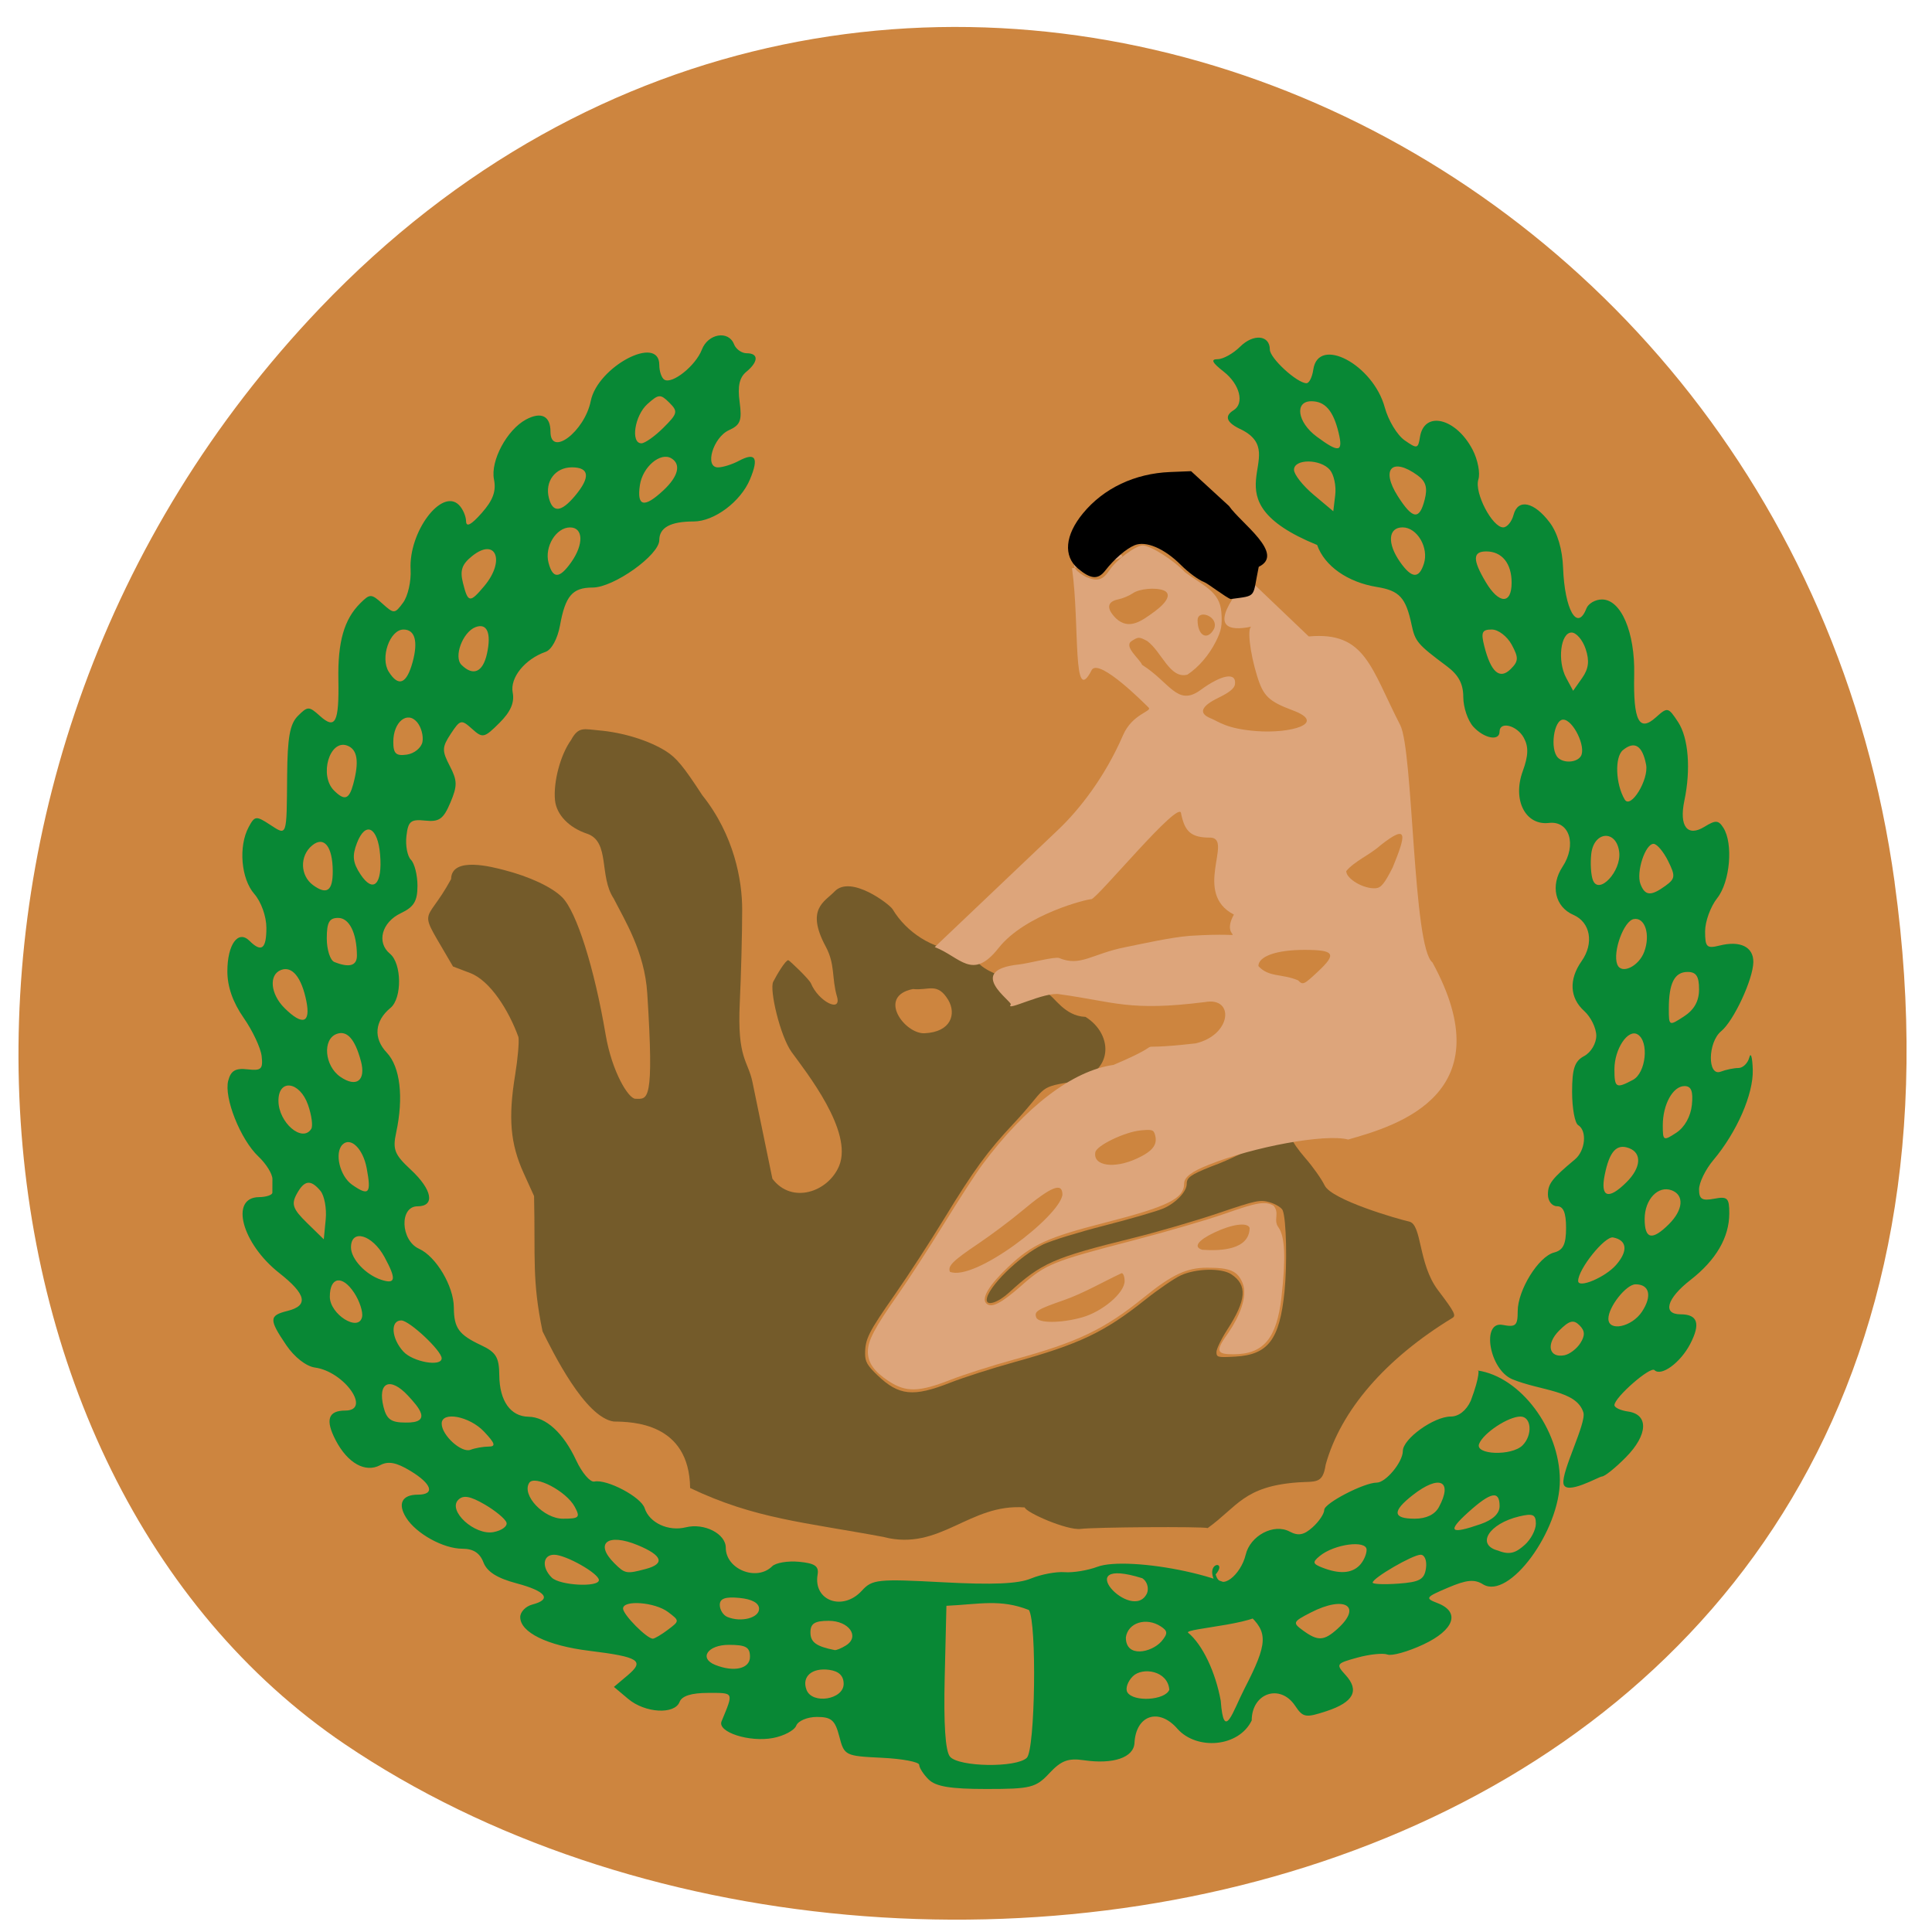 <svg xmlns="http://www.w3.org/2000/svg" viewBox="0 0 256 256"><g fill="#cd853f" color="#000"><path d="m 244.84 882.37 c 49.681 128.5 -89.55 194.42 -176.23 161.67 -60.5 -22.859 -90.65 -113.97 -47.683 -187.62 54.22 -92.93 185.6 -73.16 223.92 25.949 z" transform="matrix(0.958 0.229 -0.226 0.956 215.9 -782.71)"/></g><g transform="matrix(0.801 0 0 0.796 21.941 23.981)"><path d="m 126.24 266.11 c -0.864 -0.864 -1.571 -1.968 -1.571 -2.452 0 -0.484 -2.786 -1.015 -6.19 -1.179 -6.06 -0.291 -6.208 -0.368 -7.03 -3.548 -0.7 -2.715 -1.31 -3.25 -3.703 -3.25 -1.575 0 -3.114 0.65 -3.419 1.445 -0.305 0.795 -2.045 1.725 -3.867 2.066 -3.917 0.735 -9.217 -0.997 -8.49 -2.775 2.02 -4.932 2.11 -4.736 -2.227 -4.736 -2.756 0 -4.331 0.501 -4.714 1.5 -0.823 2.145 -5.719 1.857 -8.501 -0.5 l -2.361 -2 l 2.271 -1.928 c 2.871 -2.436 1.897 -3.059 -6.382 -4.086 -6.915 -0.858 -11.389 -3.059 -11.389 -5.603 0 -0.864 0.9 -1.806 2 -2.094 3.292 -0.861 2.284 -2.221 -2.615 -3.532 -3.21 -0.859 -4.877 -1.923 -5.475 -3.496 -0.591 -1.555 -1.679 -2.262 -3.48 -2.262 -3.136 0 -7.632 -2.494 -9.295 -5.157 -1.455 -2.329 -0.696 -3.843 1.925 -3.843 2.901 0 2.346 -1.783 -1.231 -3.958 -2.331 -1.418 -3.656 -1.669 -5 -0.95 -2.457 1.315 -5.387 -0.338 -7.359 -4.151 -1.753 -3.389 -1.253 -4.941 1.59 -4.941 4.39 0 -0.168 -6.497 -5.02 -7.162 -1.454 -0.199 -3.403 -1.732 -4.75 -3.736 -2.884 -4.29 -2.861 -4.919 0.216 -5.691 3.521 -0.884 3.114 -2.756 -1.371 -6.309 -6.183 -4.897 -8.229 -12.568 -3.369 -12.63 1.223 -0.016 2.228 -0.353 2.232 -0.75 0.004 -0.397 0.008 -1.418 0.008 -2.269 0 -0.851 -1.044 -2.539 -2.321 -3.75 -2.969 -2.817 -5.728 -9.801 -4.988 -12.627 0.434 -1.659 1.2 -2.111 3.19 -1.879 2.265 0.263 2.581 -0.032 2.338 -2.186 -0.154 -1.37 -1.494 -4.242 -2.977 -6.382 -1.785 -2.576 -2.696 -5.189 -2.696 -7.732 0 -4.491 1.779 -6.971 3.655 -5.096 1.993 1.993 2.8 1.374 2.8 -2.147 0 -1.912 -0.858 -4.336 -2 -5.653 -2.196 -2.532 -2.646 -7.925 -0.928 -11.134 1 -1.875 1.226 -1.901 3.5 -0.411 2.881 1.888 2.775 2.19 2.861 -8.164 0.052 -6.362 0.454 -8.597 1.786 -9.933 1.627 -1.632 1.822 -1.631 3.651 0.024 2.546 2.304 3.167 1.066 3.038 -6.05 -0.115 -6.31 0.951 -10.05 3.628 -12.727 1.603 -1.603 1.817 -1.599 3.674 0.082 1.896 1.716 2.027 1.709 3.408 -0.181 0.79 -1.081 1.348 -3.55 1.24 -5.487 -0.349 -6.257 5.125 -13.639 7.989 -10.775 0.634 0.634 1.167 1.851 1.185 2.703 0.022 1.06 0.841 0.63 2.592 -1.363 1.866 -2.123 2.416 -3.637 2.027 -5.582 -0.618 -3.089 2.153 -8.294 5.316 -9.987 2.511 -1.344 4.03 -0.574 4.03 2.041 0 4.284 5.648 -0.049 6.66 -5.11 1.148 -5.739 11.34 -11.139 11.34 -6.01 0 1.068 0.377 2.174 0.837 2.458 1.299 0.803 5.187 -2.332 6.201 -5 1.02 -2.682 4.419 -3.256 5.323 -0.899 0.317 0.825 1.265 1.5 2.107 1.5 1.987 0 1.954 1.404 -0.072 3.086 -1.141 0.947 -1.461 2.394 -1.11 5.01 0.417 3.107 0.141 3.842 -1.764 4.71 -2.619 1.194 -4.087 6.192 -1.818 6.192 0.785 0 2.336 -0.486 3.447 -1.081 2.777 -1.486 3.348 -0.538 1.851 3.075 -1.54 3.718 -5.917 7.01 -9.325 7.01 -3.819 0 -5.677 1.015 -5.677 3.101 0 2.493 -7.547 7.899 -11.03 7.899 -3.337 0 -4.507 1.367 -5.397 6.303 -0.401 2.223 -1.39 4.05 -2.38 4.399 -3.425 1.205 -5.916 4.306 -5.444 6.776 0.32 1.676 -0.346 3.208 -2.203 5.066 -2.517 2.517 -2.764 2.571 -4.527 0.976 -1.763 -1.596 -1.953 -1.551 -3.508 0.821 -1.468 2.24 -1.486 2.812 -0.172 5.354 1.264 2.444 1.278 3.307 0.095 6.119 -1.146 2.725 -1.841 3.224 -4.157 2.98 -2.402 -0.253 -2.825 0.098 -3.109 2.579 -0.181 1.579 0.157 3.357 0.75 3.95 0.593 0.593 1.078 2.539 1.078 4.324 0 2.555 -0.585 3.525 -2.75 4.559 -3.163 1.511 -4.059 4.879 -1.798 6.755 1.959 1.626 2.02 7.408 0.087 9.01 -2.632 2.184 -2.871 5.05 -0.623 7.442 2.231 2.374 2.822 7.443 1.556 13.334 -0.601 2.797 -0.268 3.644 2.416 6.151 3.569 3.334 4.074 6.105 1.113 6.105 -3.01 0 -2.803 5.677 0.261 7.07 2.82 1.285 5.734 6.226 5.754 9.758 0.02 3.434 0.81 4.541 4.485 6.281 2.507 1.187 3.01 2.02 3.034 5.04 0.04 4.249 1.858 6.833 4.838 6.879 2.889 0.045 5.774 2.703 7.882 7.26 0.965 2.086 2.315 3.674 3 3.53 2.085 -0.441 7.734 2.564 8.325 4.428 0.774 2.439 3.921 3.913 6.807 3.189 3.045 -0.764 6.614 1.068 6.614 3.396 0 3.591 5.113 5.652 7.673 3.092 0.59 -0.59 2.593 -0.928 4.45 -0.75 2.628 0.251 3.308 0.727 3.066 2.147 -0.741 4.35 4.18 6.135 7.328 2.657 1.7 -1.879 2.628 -1.975 13.405 -1.395 8.263 0.445 12.437 0.265 14.578 -0.628 1.65 -0.688 4.145 -1.161 5.544 -1.052 1.399 0.11 3.84 -0.293 5.424 -0.895 4.976 -1.892 24.798 1.582 27.484 6.883 1.318 2.6 -13.368 3.344 -12.464 4.095 2.359 1.958 4.526 6.514 5.392 11.336 0.513 6.976 1.999 1.732 3.935 -2.048 3.871 -7.561 3.951 -9.386 0.545 -12.424 -11.195 -8.01 -2.472 -9.908 -5.32 -6.572 0.784 2.997 4.191 0.015 4.963 -3.274 0.747 -3.188 4.651 -5.264 7.268 -3.864 1.434 0.767 2.364 0.592 3.813 -0.72 1.054 -0.954 1.917 -2.253 1.917 -2.887 0 -1.102 6.573 -4.537 8.681 -4.537 1.506 0 4.319 -3.427 4.319 -5.261 0 -2.026 5.128 -5.739 7.926 -5.739 1.311 0 2.57 -0.993 3.306 -2.61 1.592 -4.238 1.322 -5.367 1.174 -5.05 7.06 1.052 13.526 9.732 13.572 18.211 0.046 8.464 -8.433 20.05 -12.716 17.378 -1.422 -0.888 -2.706 -0.764 -5.795 0.559 -3.733 1.599 -3.835 1.751 -1.718 2.572 3.805 1.476 2.775 4.47 -2.369 6.888 -2.541 1.194 -5.207 1.946 -5.925 1.67 -0.718 -0.276 -2.955 -0.046 -4.971 0.511 -3.516 0.971 -3.595 1.088 -1.953 2.903 2.341 2.586 1.318 4.53 -3.16 6.01 -3.471 1.146 -3.881 1.074 -5.192 -0.899 -2.475 -3.728 -7.179 -2.123 -7.179 2.45 -2.154 4.469 -9.08 4.982 -12.268 1.407 -3.063 -3.578 -6.884 -2.322 -7.125 2.341 -0.125 2.425 -3.51 3.586 -8.369 2.872 -2.599 -0.382 -3.758 0.056 -5.702 2.153 -2.243 2.42 -3.085 2.633 -10.416 2.633 -5.918 0 -8.382 -0.406 -9.548 -1.571 z m 16.229 -3.629 c 1.385 -1.385 1.68 -22.495 0.344 -24.602 -4.718 -1.869 -8.174 -0.956 -13.644 -0.698 l -0.283 11.858 c -0.188 7.888 0.104 12.324 0.872 13.25 1.441 1.736 11.02 1.88 12.71 0.192 z m -30.3 -12.3 c 0 -1.342 -0.778 -2.11 -2.365 -2.335 -2.883 -0.408 -4.62 1.127 -3.773 3.334 0.944 2.459 6.138 1.613 6.138 -1 z m 53.873 0.97 c -0.254 -3.183 -4.421 -3.814 -6.03 -2.243 -0.87 0.87 -1.277 2.075 -0.904 2.677 1.024 1.657 6.256 1.33 6.933 -0.434 z m -69.37 -5.47 c 0 -1.619 -0.667 -2 -3.5 -2 -3.493 0 -4.996 2.23 -2.25 3.338 3.108 1.254 5.75 0.639 5.75 -1.338 z m 15.896 -1.914 c 2.314 -1.465 0.477 -4.086 -2.864 -4.086 -2.326 0 -3.03 0.448 -3.03 1.927 0 1.632 0.945 2.327 4 2.942 0.275 0.055 1.128 -0.297 1.896 -0.783 z m 52.17 -0.662 c 1.084 -1.306 1.062 -1.735 -0.128 -2.506 -2.413 -1.562 -5.409 -0.608 -5.755 1.832 -0.043 3.476 4.234 2.552 5.883 0.674 z m -81.62 -1.956 c 1.921 -1.453 1.921 -1.483 0 -2.936 -2.178 -1.648 -7.441 -2.051 -7.441 -0.571 0 1.019 3.987 5.061 4.939 5.01 0.309 -0.018 1.435 -0.692 2.503 -1.5 z m 110.73 -0.123 c 4.196 -3.798 1.22 -5.633 -4.411 -2.721 -2.979 1.54 -3.044 1.695 -1.259 3 2.44 1.784 3.446 1.734 5.671 -0.279 z m -95.67 -3.345 c 0 -0.961 -1.167 -1.613 -3.25 -1.813 -2.344 -0.226 -3.25 0.099 -3.25 1.167 0 0.814 0.563 1.715 1.25 2 2.26 0.945 5.25 0.173 5.25 -1.356 z m 64.18 -2.601 c 0.338 -0.881 -0.014 -1.999 -0.781 -2.485 -12.409 -3.914 -1.601 7.636 0.781 2.485 z m -90.68 -2.183 c 0 -1.098 -5.475 -4.216 -7.404 -4.216 -1.882 0 -2.1 2.096 -0.396 3.8 1.322 1.322 7.8 1.667 7.8 0.416 z m 136.82 -1.966 c 0.179 -1.262 -0.208 -2.25 -0.882 -2.25 -1.314 0 -7.938 3.871 -7.938 4.639 0 0.262 1.912 0.338 4.25 0.168 3.533 -0.256 4.304 -0.687 4.57 -2.558 z m -129.07 0.12 c 3.231 -0.866 2.778 -2.251 -1.294 -3.953 -5 -2.09 -7.247 -0.351 -3.885 3.01 1.752 1.752 1.991 1.795 5.179 0.941 z m 118.05 -0.57 c 0.66 -0.66 1.2 -1.841 1.2 -2.625 0 -1.669 -5.355 -0.955 -7.752 1.034 -1.236 1.026 -1.178 1.301 0.405 1.924 2.804 1.104 4.82 0.995 6.147 -0.333 z m 27.371 -3.455 c 1.01 -0.91 1.829 -2.494 1.829 -3.519 0 -1.526 -0.499 -1.745 -2.75 -1.207 -5.03 1.202 -7.199 4.725 -3.5 5.692 2.026 0.832 3.058 0.257 4.421 -0.966 z m -168.46 -3.71 c -0.205 -0.614 -1.829 -1.967 -3.61 -3.01 -2.387 -1.394 -3.532 -1.597 -4.356 -0.772 -1.809 1.809 2.709 5.972 5.834 5.375 1.377 -0.263 2.337 -0.981 2.132 -1.595 z m 161.14 0.268 c 2.044 -0.712 3.149 -1.766 3.149 -3 0 -2.67 -1.45 -2.374 -5.234 1.069 -3.495 3.179 -2.947 3.686 2.085 1.931 z m -149.85 -2.892 c -1.391 -2.599 -6.664 -5.372 -7.535 -3.963 -1.261 2.04 2.412 5.952 5.588 5.952 2.697 0 2.901 -0.208 1.947 -1.99 z m 142.96 0.055 c 2.363 -4.416 0.084 -5.465 -4.33 -1.993 -3.436 2.703 -3.333 3.927 0.33 3.927 1.908 0 3.334 -0.69 4 -1.934 z m -157.21 -10.07 c 1.255 0 1.095 -0.53 -0.756 -2.5 -2.405 -2.56 -7 -3.432 -7 -1.329 0 1.94 3.275 4.937 4.769 4.364 0.767 -0.294 2.112 -0.535 2.987 -0.535 z m 171.04 -0.2 c 1.704 -1.704 1.488 -4.8 -0.335 -4.8 -2.029 0 -6.153 2.746 -6.849 4.56 -0.701 1.827 5.394 2.031 7.185 0.24 z m -184.37 -8.283 c -2.981 -3.217 -5.074 -2.227 -4.04 1.909 0.513 2.044 1.258 2.573 3.627 2.573 4.569 0.098 2.146 -2.591 0.41 -4.483 z m 5.571 -6.213 c 0 -1.262 -5.348 -6.305 -6.687 -6.305 -1.835 0 -1.638 2.983 0.342 5.171 1.578 1.744 6.345 2.595 6.345 1.133 z m -14.481 -10.916 c -1.965 -2.999 -4.02 -2.66 -4.02 0.665 0 2.931 4.771 5.948 5.333 3.373 0.183 -0.839 -0.408 -2.656 -1.314 -4.04 z m 5.03 -5.928 c -2.02 -3.75 -5.549 -4.778 -5.549 -1.616 0 1.926 2.427 4.541 5 5.388 2.407 0.792 2.535 -0.084 0.549 -3.772 z m -10.603 -11.03 c -1.623 -1.955 -2.679 -1.802 -3.949 0.572 -0.89 1.663 -0.597 2.476 1.715 4.75 l 2.789 2.743 l 0.318 -3.315 c 0.175 -1.823 -0.218 -3.961 -0.872 -4.75 z m 7.647 -3.792 c -0.608 -3.241 -2.657 -5.246 -3.995 -3.908 -1.37 1.37 -0.444 5.259 1.592 6.685 2.791 1.955 3.202 1.481 2.403 -2.777 z m -9.164 -6.528 c 0.301 -0.487 0.058 -2.287 -0.539 -4 -1.361 -3.903 -4.89 -4.398 -4.89 -0.686 0 3.643 3.961 7.06 5.429 4.686 z m 8.207 -11.292 c -0.98 -3.683 -2.307 -5.163 -4.03 -4.5 -2.351 0.902 -1.974 5.302 0.608 7.111 2.681 1.878 4.293 0.649 3.426 -2.611 z m -9.02 -9.978 c -0.793 -3.964 -2.349 -5.886 -4.192 -5.179 -2.049 0.786 -1.758 4 0.573 6.334 2.983 2.983 4.359 2.544 3.619 -1.155 z m 8.367 -7.595 c -0.029 -3.754 -1.269 -6.25 -3.103 -6.25 -1.477 0 -1.883 0.737 -1.883 3.417 0 1.879 0.563 3.644 1.25 3.921 2.479 1 3.75 0.63 3.736 -1.088 z m -4 -14.06 c -0.023 -4.102 -1.448 -5.881 -3.408 -4.254 -2.085 1.731 -2 5.03 0.163 6.614 2.278 1.666 3.265 0.948 3.246 -2.36 z m 7.834 -2.732 c -0.386 -4.613 -2.424 -5.625 -3.839 -1.905 -0.805 2.117 -0.676 3.261 0.587 5.188 2.127 3.247 3.668 1.691 3.252 -3.283 z m -4.449 -11.709 c 1.011 -3.773 0.708 -5.783 -0.971 -6.427 -2.928 -1.124 -4.717 4.959 -2.199 7.477 1.738 1.738 2.489 1.49 3.17 -1.05 z m 11.453 -7.05 c 0.189 -0.989 -0.204 -2.457 -0.872 -3.262 -1.636 -1.971 -3.95 -0.066 -3.95 3.252 0 1.963 0.443 2.384 2.24 2.128 1.232 -0.176 2.394 -1.129 2.583 -2.118 z m -1.632 -13.267 c 0.944 -3.466 0.401 -5.435 -1.499 -5.435 -2.268 0 -3.899 4.696 -2.441 7.03 1.611 2.58 2.95 2.038 3.94 -1.595 z m 12.304 -1.41 c 0.755 -3.436 0.019 -5.159 -1.891 -4.426 -2.123 0.815 -3.655 4.95 -2.326 6.279 1.937 1.937 3.539 1.233 4.217 -1.853 z m -0.438 -11.274 c 3.521 -4.221 1.912 -8.165 -2.029 -4.973 -1.691 1.37 -2.027 2.378 -1.496 4.495 0.83 3.308 1.13 3.349 3.525 0.479 z m 14.387 -3.973 c 2.088 -2.981 1.99 -5.777 -0.203 -5.777 -2.311 0 -4.258 3.218 -3.56 5.885 0.709 2.71 1.812 2.678 3.763 -0.107 z m 0.613 -11.03 c 2.579 -3.092 2.402 -4.75 -0.507 -4.75 -2.771 0 -4.526 2.374 -3.802 5.142 0.646 2.47 2.026 2.344 4.309 -0.392 z m 14.629 -0.924 c 2.45 -2.302 2.955 -4.312 1.335 -5.313 -1.815 -1.122 -4.782 1.409 -5.23 4.459 -0.525 3.577 0.708 3.848 3.895 0.853 z m -0.01 -10.41 c 2.368 -2.368 2.451 -2.718 0.986 -4.183 -1.465 -1.465 -1.769 -1.445 -3.63 0.239 -2.113 1.912 -2.81 6.528 -0.986 6.528 0.575 0 2.208 -1.163 3.63 -2.584 z m 148.9 175.76 c -0.346 -2.063 3.826 -10.1 3.294 -11.846 -1.128 -3.699 -7.05 -3.588 -11.726 -5.515 -3.846 -1.586 -5.195 -9.74 -1.639 -9.06 2.176 0.416 2.5 0.122 2.5 -2.271 0 -3.518 3.434 -9.103 6.01 -9.777 1.52 -0.397 1.989 -1.368 1.989 -4.114 0 -2.528 -0.445 -3.594 -1.5 -3.594 -0.825 0 -1.5 -0.868 -1.5 -1.929 0 -1.808 0.638 -2.645 4.465 -5.861 1.734 -1.457 2.045 -4.777 0.535 -5.711 -0.55 -0.34 -1 -2.826 -1 -5.524 0 -3.882 0.417 -5.129 2 -5.976 1.114 -0.596 2 -2.094 2 -3.38 0 -1.27 -0.9 -3.124 -2 -4.12 -2.402 -2.174 -2.563 -5.252 -0.432 -8.293 2.086 -2.977 1.469 -6.473 -1.359 -7.707 -3.037 -1.325 -3.838 -4.89 -1.798 -8 2.401 -3.665 1.163 -7.705 -2.238 -7.303 -3.903 0.462 -6.068 -3.828 -4.341 -8.603 0.94 -2.6 0.989 -4.06 0.187 -5.559 -1.115 -2.083 -4.02 -2.829 -4.02 -1.033 0 1.63 -2.563 1.141 -4.345 -0.829 -0.91 -1.01 -1.655 -3.223 -1.655 -4.927 0 -2.214 -0.785 -3.687 -2.75 -5.16 -4.81 -3.606 -5.215 -4.085 -5.798 -6.862 -0.951 -4.531 -2.01 -5.696 -5.725 -6.3 -4.858 -0.791 -8.681 -3.492 -9.903 -6.995 -18.697 -7.667 -4.136 -14.854 -12.453 -19.17 -2.53 -1.153 -2.994 -2.257 -1.372 -3.26 1.84 -1.137 1.027 -4.334 -1.635 -6.427 -1.92 -1.511 -2.191 -2.073 -1 -2.073 0.899 0 2.57 -0.935 3.712 -2.077 2.21 -2.21 4.923 -1.949 4.923 0.473 0 1.436 4.511 5.604 6.07 5.604 0.438 0 0.939 -1.013 1.115 -2.25 0.81 -5.706 9.901 -0.875 11.829 6.286 0.576 2.14 2.047 4.595 3.269 5.457 2.079 1.466 2.242 1.432 2.549 -0.525 0.7 -4.469 5.972 -3.191 8.714 2.111 0.859 1.661 1.285 3.892 0.947 4.958 -0.691 2.179 2.295 7.962 4.111 7.962 0.642 0 1.413 -0.939 1.714 -2.087 0.72 -2.755 3.408 -2.174 5.995 1.295 1.274 1.708 2.085 4.477 2.196 7.5 0.259 7.02 2.354 10.709 3.857 6.792 0.317 -0.825 1.478 -1.5 2.581 -1.5 3.159 0 5.481 5.472 5.327 12.552 -0.167 7.647 0.817 9.584 3.591 7.07 1.92 -1.738 2.036 -1.714 3.659 0.764 1.728 2.638 2.146 7.858 1.049 13.11 -0.892 4.27 0.504 6.093 3.327 4.342 1.842 -1.142 2.307 -1.118 3.119 0.158 1.67 2.625 1.117 9.02 -1.015 11.727 -1.1 1.398 -2 3.881 -2 5.516 0 2.646 0.266 2.907 2.421 2.366 3.394 -0.852 5.583 0.231 5.558 2.748 -0.029 2.845 -3.239 9.794 -5.32 11.515 -2.23 1.845 -2.295 7.586 -0.077 6.735 0.87 -0.334 2.187 -0.607 2.927 -0.607 0.74 0 1.551 -0.787 1.802 -1.75 0.252 -0.963 0.51 -0.045 0.573 2.04 0.124 4.04 -2.626 10.379 -6.521 15.04 -1.3 1.555 -2.363 3.745 -2.363 4.867 0 1.637 0.494 1.945 2.5 1.562 2.204 -0.421 2.5 -0.133 2.5 2.433 0 3.999 -2.196 7.791 -6.431 11.1 -3.912 3.061 -4.667 5.707 -1.628 5.707 2.843 0 3.342 1.552 1.59 4.941 -1.612 3.118 -4.796 5.46 -5.909 4.347 -0.677 -0.677 -6.621 4.556 -6.621 5.83 0 0.409 1.012 0.887 2.25 1.063 3.447 0.49 3.3 3.878 -0.329 7.589 -1.737 1.777 -3.534 3.23 -3.994 3.23 -0.46 0 -6.01 3.239 -6.356 1.176 z m 2.8 -23.399 c 0.798 -1.268 0.758 -2.049 -0.154 -2.961 -0.985 -0.985 -1.671 -0.806 -3.349 0.872 -2.235 2.235 -1.73 4.629 0.869 4.117 0.852 -0.168 2.038 -1.08 2.634 -2.028 z m 10.193 -5.234 c 1.7 -2.595 1.243 -4.544 -1.065 -4.544 -1.548 0 -4.498 3.753 -4.498 5.723 0 2.21 3.882 1.388 5.563 -1.179 z m -4.28 -7.782 c 2.01 -2.324 1.81 -4.115 -0.502 -4.563 -1.363 -0.264 -5.781 5.267 -5.781 7.237 0 1.31 4.494 -0.602 6.283 -2.674 z m 8.717 -6.762 c 2.376 -2.376 2.588 -4.837 0.487 -5.643 -2.256 -0.866 -4.487 1.505 -4.487 4.766 0 3.379 1.229 3.648 4 0.878 z m -7 -7 c 2.398 -2.398 2.584 -4.839 0.433 -5.664 -2.065 -0.792 -3.253 0.515 -4.04 4.445 -0.753 3.763 0.604 4.221 3.606 1.219 z m 10.813 -12.863 c 0.228 -2.284 -0.102 -3.137 -1.215 -3.137 -1.924 0 -3.599 3.051 -3.599 6.556 0 2.561 0.106 2.618 2.25 1.202 1.365 -0.901 2.373 -2.719 2.563 -4.622 z m -9.748 -4.172 c 2.157 -1.154 2.697 -6.375 0.783 -7.559 -1.596 -0.987 -3.848 2.398 -3.848 5.785 0 3.115 0.269 3.27 3.066 1.774 z m 10.934 -15.08 c 0 -2.164 -0.473 -2.885 -1.893 -2.885 -2.159 0 -3.107 1.863 -3.107 6.105 0 2.907 0.029 2.922 2.5 1.303 1.71 -1.121 2.5 -2.549 2.5 -4.523 z m -9.07 -6.237 c 1.061 -2.868 0.122 -5.806 -1.742 -5.447 -1.64 0.316 -3.498 5.45 -2.726 7.532 0.647 1.743 3.553 0.387 4.467 -2.085 z m 3.508 -10.983 c 1.633 -1.194 1.68 -1.629 0.441 -4.139 -0.761 -1.542 -1.834 -2.824 -2.384 -2.847 -1.381 -0.059 -2.941 4.729 -2.183 6.703 0.755 1.966 1.732 2.033 4.126 0.283 z m -7.645 -5.613 c -0.438 -3.764 -4.185 -3.535 -4.622 0.282 -0.179 1.559 -0.057 3.533 0.271 4.386 0.975 2.542 4.723 -1.479 4.351 -4.668 z m 4.446 -14.561 c -0.609 -3.187 -1.913 -4.01 -3.831 -2.418 -1.387 1.151 -1.225 5.65 0.296 8.226 0.983 1.664 4.01 -3.314 3.536 -5.809 z m -10.795 -1.407 c 0.927 -1.5 -1.276 -6.084 -2.923 -6.084 -1.552 0 -2.225 4.966 -0.858 6.333 0.962 0.962 3.121 0.819 3.781 -0.249 z m 0.793 -17.86 c -0.499 -1.498 -1.546 -2.724 -2.325 -2.724 -1.825 0 -2.386 4.754 -0.891 7.548 l 1.149 2.147 l 1.487 -2.123 c 1.083 -1.547 1.241 -2.864 0.579 -4.848 z m -12.226 -0.695 c -0.745 -1.391 -2.226 -2.53 -3.293 -2.53 -1.615 0 -1.824 0.458 -1.251 2.744 1.098 4.376 2.557 5.655 4.377 3.835 1.304 -1.304 1.327 -1.882 0.167 -4.05 z m -0.016 -10.33 c 0 -3.216 -1.603 -5.2 -4.2 -5.2 -2.254 0 -2.277 1.384 -0.084 5.096 2.189 3.706 4.284 3.757 4.284 0.104 z m -14.512 -3.162 c 0.847 -2.667 -1.12 -6.04 -3.523 -6.04 -2.399 0 -2.588 2.666 -0.408 5.777 1.92 2.742 3.119 2.821 3.931 0.26 z m 0.14 -10.693 c 0.491 -1.956 0.182 -3.01 -1.172 -4 -4.222 -3.088 -6.15 -1.067 -3.29 3.45 2.47 3.901 3.586 4.04 4.462 0.55 z m -15.679 -4.905 c -1.549 -1.867 -5.95 -1.888 -5.95 -0.028 0 0.776 1.463 2.646 3.25 4.156 l 3.25 2.745 l 0.322 -2.716 c 0.177 -1.494 -0.215 -3.364 -0.872 -4.156 z m 1.431 -6.19 c -0.876 -3.669 -2.233 -5.25 -4.504 -5.25 -2.838 0 -2.319 3.504 0.872 5.885 3.69 2.753 4.41 2.627 3.631 -0.635 z" fill="#088835"/><g transform="matrix(1.248 0 0 1.257 -27.382 -30.15)"><path d="m 117.18 203.57 c -10.543 -1.971 -17.11 -2.394 -25.711 -6.495 -0.11 -8.671 -7.704 -8.778 -10.118 -8.802 -3.842 -0.54 -8.109 -9.269 -9.444 -11.947 -1.41 -6.798 -0.941 -9.587 -1.123 -17.913 l -1.384 -3.045 c -1.765 -3.885 -2.06 -7.303 -1.122 -13.02 0.346 -2.109 0.542 -4.354 0.435 -4.99 -1.284 -3.558 -3.762 -7.473 -6.383 -8.476 l -2.291 -0.872 c -4.851 -8.417 -3.82 -5.03 -0.254 -11.57 0.039 -3.109 5.626 -1.556 6.984 -1.214 3.409 0.872 6.385 2.264 7.742 3.621 1.907 1.907 4.254 9.311 5.757 18.17 0.842 4.96 3.03 8.514 3.958 8.514 1.593 0 2.513 0.739 1.558 -14.01 -0.355 -5.477 -3.01 -9.682 -4.443 -12.509 -1.978 -2.972 -0.451 -7.508 -3.506 -8.577 -2.411 -0.793 -4.083 -2.514 -4.277 -4.444 -0.235 -2.445 0.728 -6.04 2.142 -7.988 0.975 -1.819 1.736 -1.424 3.649 -1.263 3.219 0.272 6.678 1.342 8.922 2.76 1.385 0.875 2.327 2.02 4.807 5.822 4.24 5.307 5.291 11.292 5.292 15.12 0 3.153 -0.144 8.723 -0.319 12.379 -0.357 7.438 1.087 7.607 1.685 10.506 l 2.638 12.784 c 2.561 3.423 7.418 1.776 8.851 -1.708 1.874 -4.557 -4.352 -12.382 -6.295 -15.05 -1.514 -2.08 -2.979 -8.283 -2.445 -9.323 0.478 -0.931 1.623 -2.856 1.993 -2.856 0.134 0 2.774 2.51 3.01 3.078 0.993 2.398 4.096 3.963 3.448 1.739 -0.726 -2.49 -0.211 -4.237 -1.492 -6.619 -2.695 -5.01 -0.113 -5.939 1.161 -7.286 2.148 -2.271 7.313 1.691 7.701 2.336 1.876 3.122 5.332 5.283 8.814 5.51 1.827 0.119 2.239 0.26 2.239 0.766 0 1.033 1.344 1.923 4.783 3.171 1.803 0.654 3.922 1.441 4.71 1.749 0.907 0.355 2.2 2.96 5.03 3.068 3.774 2.347 3.842 7.685 -2.128 8.653 -4.352 0.689 -3.02 0.82 -7.428 5.493 -3.387 3.59 -5.313 6.224 -9.125 12.477 -1.884 3.091 -4.857 7.663 -6.605 10.159 -3.468 4.953 -3.932 5.874 -3.932 7.813 0 1.067 0.286 1.566 1.638 2.861 2.83 2.712 4.744 2.91 9.623 0.994 1.758 -0.69 5.545 -1.905 8.416 -2.7 8.736 -2.419 12.03 -3.982 17.401 -8.255 1.773 -1.411 3.931 -2.886 4.795 -3.277 2.027 -0.917 5.364 -0.985 6.661 -0.136 2.161 1.416 2.02 3.398 -0.525 7.333 -0.79 1.223 -1.437 2.559 -1.437 2.969 0 0.697 0.162 0.736 2.496 0.604 4.353 -0.246 5.879 -2.257 6.522 -8.594 0.376 -3.703 0.245 -9.6 -0.238 -10.777 -0.141 -0.343 -0.893 -0.815 -1.672 -1.048 -1.319 -0.395 -1.789 -0.298 -6.859 1.42 -2.994 1.015 -8.103 2.502 -11.354 3.304 -10.517 2.597 -12.07 3.281 -16.382 7.21 -1.455 1.327 -2.964 1.823 -2.964 0.975 0 -1.577 4.388 -5.883 7.492 -7.351 1.066 -0.505 4.732 -1.63 8.145 -2.502 3.413 -0.871 6.909 -1.886 7.769 -2.255 1.663 -0.713 3.105 -2.224 3.105 -3.254 0 -0.849 0.504 -1.207 3.256 -2.306 5.232 -1.879 9.712 -5.344 10.716 -3.643 0 0.296 0.801 1.453 1.78 2.572 0.979 1.119 2.115 2.726 2.524 3.572 0.945 1.952 9.796 4.483 11.197 4.79 1.741 0.382 1.169 5.57 3.827 9.08 2.176 2.87 2.437 3.368 1.928 3.677 -8.902 5.417 -14.814 12.253 -16.812 19.442 -0.385 2.587 -1.287 2.18 -3.683 2.343 -7.176 0.529 -7.97 3.185 -11.953 6.05 -0.772 -0.219 -14.945 -0.125 -16.837 0.111 -1.796 0.224 -7.237 -2.156 -7.417 -2.843 -7.327 -0.564 -11.191 5.815 -18.65 3.93 z m 8.508 -71.12 c -1.456 -2.407 -2.605 -1.221 -4.685 -1.455 -4.797 0.957 -1.112 5.95 1.527 5.858 3.535 -0.154 4.246 -2.556 3.158 -4.403 z" fill="#745b2a"/><path d="m 117.81 182.94 c -1.97 -1.305 -2.782 -2.452 -2.782 -3.931 0 -1.452 0.909 -3.171 3.979 -7.527 1.396 -1.981 4.15 -6.216 6.119 -9.411 1.969 -3.195 4.239 -6.696 5.05 -7.78 5.764 -7.749 11.985 -12.482 17.419 -13.25 8.803 -3.725 0.435 -1.67 10.882 -2.849 4.791 -1.114 5.187 -6.209 1.219 -5.469 -10.03 1.257 -11.907 -0.023 -19.209 -1.032 -1.965 -0.421 -7.304 2.399 -6.518 1.36 0.289 -0.382 -6.193 -4.54 1.11 -5.312 1.19 -0.126 4.766 -1.072 5.301 -0.85 2.843 1.181 4.337 -0.546 8.708 -1.422 2.343 -0.47 6.06 -1.314 8.625 -1.518 9.54 -0.591 3.667 1.117 5.833 -2.816 -5.493 -2.834 -0.093 -9.984 -3.058 -10.191 -2.655 0.031 -3.452 -0.823 -3.94 -3.183 -0.071 -2.171 -11.274 11.47 -11.923 11.345 -0.348 -0.067 -8.723 1.959 -12.278 6.468 -3.468 4.4 -5.05 1.177 -8.451 -0.133 l 16.411 -15.587 c 2.68 -2.546 6.118 -6.86 8.543 -12.466 1.233 -2.852 3.897 -3.159 3.403 -3.653 -0.411 -0.411 -6.489 -6.558 -7.532 -5.02 -2.627 5.168 -1.57 -5.899 -2.631 -13.443 17.435 -2.55 -5.744 -2.965 1.869 1.158 1.519 0.635 2.224 0.421 3.138 -0.954 0.875 -1.316 3.459 -3.227 4.358 -3.222 1.044 0.005 4.114 1.944 5.614 3.546 2.41 1.805 4.609 2.536 4.818 5.289 0.128 1.768 -0.001 2.446 -0.741 3.908 -0.91 1.796 -2.283 3.391 -3.758 4.364 -2.313 0.624 -3.394 -3.02 -5.326 -4.445 -1.072 -0.577 -1.189 -0.577 -2.081 0.008 -1.085 0.711 1.104 2.376 1.4 3.146 3.662 2.286 4.657 5.55 7.699 3.361 2.871 -2.107 4.844 -2.439 4.606 -0.775 -0.075 0.525 -0.747 1.07 -2.168 1.759 -2.326 1.127 -2.694 2.059 -1.075 2.72 1.191 0.486 2.096 1.391 6.088 1.704 4.516 0.354 9.427 -1.022 4.856 -2.732 -3.237 -1.211 -3.935 -1.882 -4.77 -4.584 -0.979 -3.171 -1.341 -6.526 -0.704 -6.526 -3.15 0.669 -5.187 0.007 -2.064 -4.373 l 1.05 -2.493 l 8.576 8.175 c 7.51 -0.689 8.213 4.16 12.12 11.737 1.745 3.412 1.656 29.379 4.269 31.433 9.467 17.304 -4.467 21.573 -11.171 23.452 -3.02 -0.798 -12.507 0.944 -18.521 3.361 -2.236 0.877 -3.224 1.639 -3.224 2.484 0 1.968 -2.173 3.04 -10.447 5.153 -7.636 1.95 -9.708 2.893 -12.84 5.848 -2.552 2.407 -3.623 4.173 -2.944 4.852 0.677 0.677 1.984 0.015 4.691 -2.373 3.194 -2.818 4.095 -3.182 14.732 -5.946 4.433 -1.152 9.915 -2.747 12.181 -3.544 4.334 -1.525 5.339 -1.693 6.477 -1.084 0.865 1.01 -0.072 1.887 0.653 2.879 0.866 1.171 0.993 4.102 0.4 9.257 -0.629 5.472 -2.381 7.55 -6.365 7.552 -2.312 0.001 -2.408 -0.434 -0.64 -2.895 1.34 -1.967 2.601 -4.723 1.847 -6.551 -0.663 -1.586 -1.658 -2.02 -4.653 -2.02 -2.76 0 -4.672 0.895 -8.466 3.964 -5.188 4.196 -8.759 5.904 -17.13 8.188 -2.893 0.79 -6.71 2.01 -8.482 2.702 -4.138 1.626 -5.905 1.666 -8.147 0.18 z m 25.606 -8.46 c 2.731 -0.766 5.646 -3.253 5.646 -4.817 0 -0.573 -0.177 -1.042 -0.394 -1.042 -2.525 1.183 -5.02 2.647 -7.667 3.578 -3.561 1.237 -3.957 1.488 -3.641 2.309 0.292 0.761 3.293 0.746 6.06 -0.029 z m -2.594 -16.226 c 0 -1.726 -1.457 -1.145 -5.407 2.158 -1.46 1.22 -4.03 3.143 -5.706 4.273 -3.433 2.31 -4.105 2.973 -3.805 3.753 3.238 1.33 14.462 -7.259 14.919 -10.184 z m 24.813 4.367 c -0.29 -0.762 -2.32 -0.496 -4.661 0.612 -2.215 1.048 -2.841 1.938 -1.612 2.293 2.533 0.179 6.236 -0.019 6.274 -2.905 z m -14.9 -9.199 c 2.032 -0.946 2.702 -1.807 2.376 -3.054 -0.193 -0.737 -0.378 -0.799 -1.932 -0.65 -2.102 0.202 -5.834 1.999 -5.998 2.889 -0.338 1.825 2.493 2.24 5.554 0.815 z m 23.925 -24.712 c 2.566 -2.39 2.252 -2.9 -1.781 -2.9 -3.673 0 -6.083 0.85 -6.083 2.146 1.397 1.522 3.062 0.97 5.255 1.885 0.641 0.65 0.748 0.604 2.61 -1.13 z m 9.938 -13.82 c 1.749 -4.279 2.134 -5.886 -1.631 -2.922 -1.383 1.251 -3.396 2.061 -4.529 3.406 0 1.046 2.347 2.405 3.921 2.271 0.702 -0.06 1.146 -0.605 2.239 -2.755 z m -23.676 -31.605 c 0.675 -1.618 -2.137 -2.649 -2.188 -1.158 0 2.103 1.311 2.797 2.188 1.158 z m -7.908 -2.266 c 1.795 -1.318 2.267 -2.414 1.212 -2.819 -1.077 -0.413 -3.218 -0.215 -4.061 0.375 -0.466 0.326 -1.347 0.695 -1.958 0.82 -1.487 0.304 -1.591 1.212 -0.288 2.515 1.75 1.629 3.46 0.294 5.095 -0.892 z" fill="#dda57b"/><path d="m 159.6 77.1 c -0.709 -0.261 -2.085 -1.271 -3.059 -2.245 -2.206 -2.206 -4.655 -3.253 -6.155 -2.631 -1.135 0.47 -2.698 1.821 -3.912 3.381 -0.936 1.202 -1.912 1.12 -3.603 -0.302 -1.965 -1.654 -1.71 -4.421 0.675 -7.31 2.742 -3.322 6.864 -5.274 11.535 -5.464 l 2.791 -0.113 l 5.03 4.615 c 1.542 2.244 7.494 6.337 3.938 8.05 -0.877 4.176 -0.137 3.781 -3.718 4.271 -0.564 -0.165 -3.065 -2.092 -3.521 -2.252 z"/></g></g></svg>